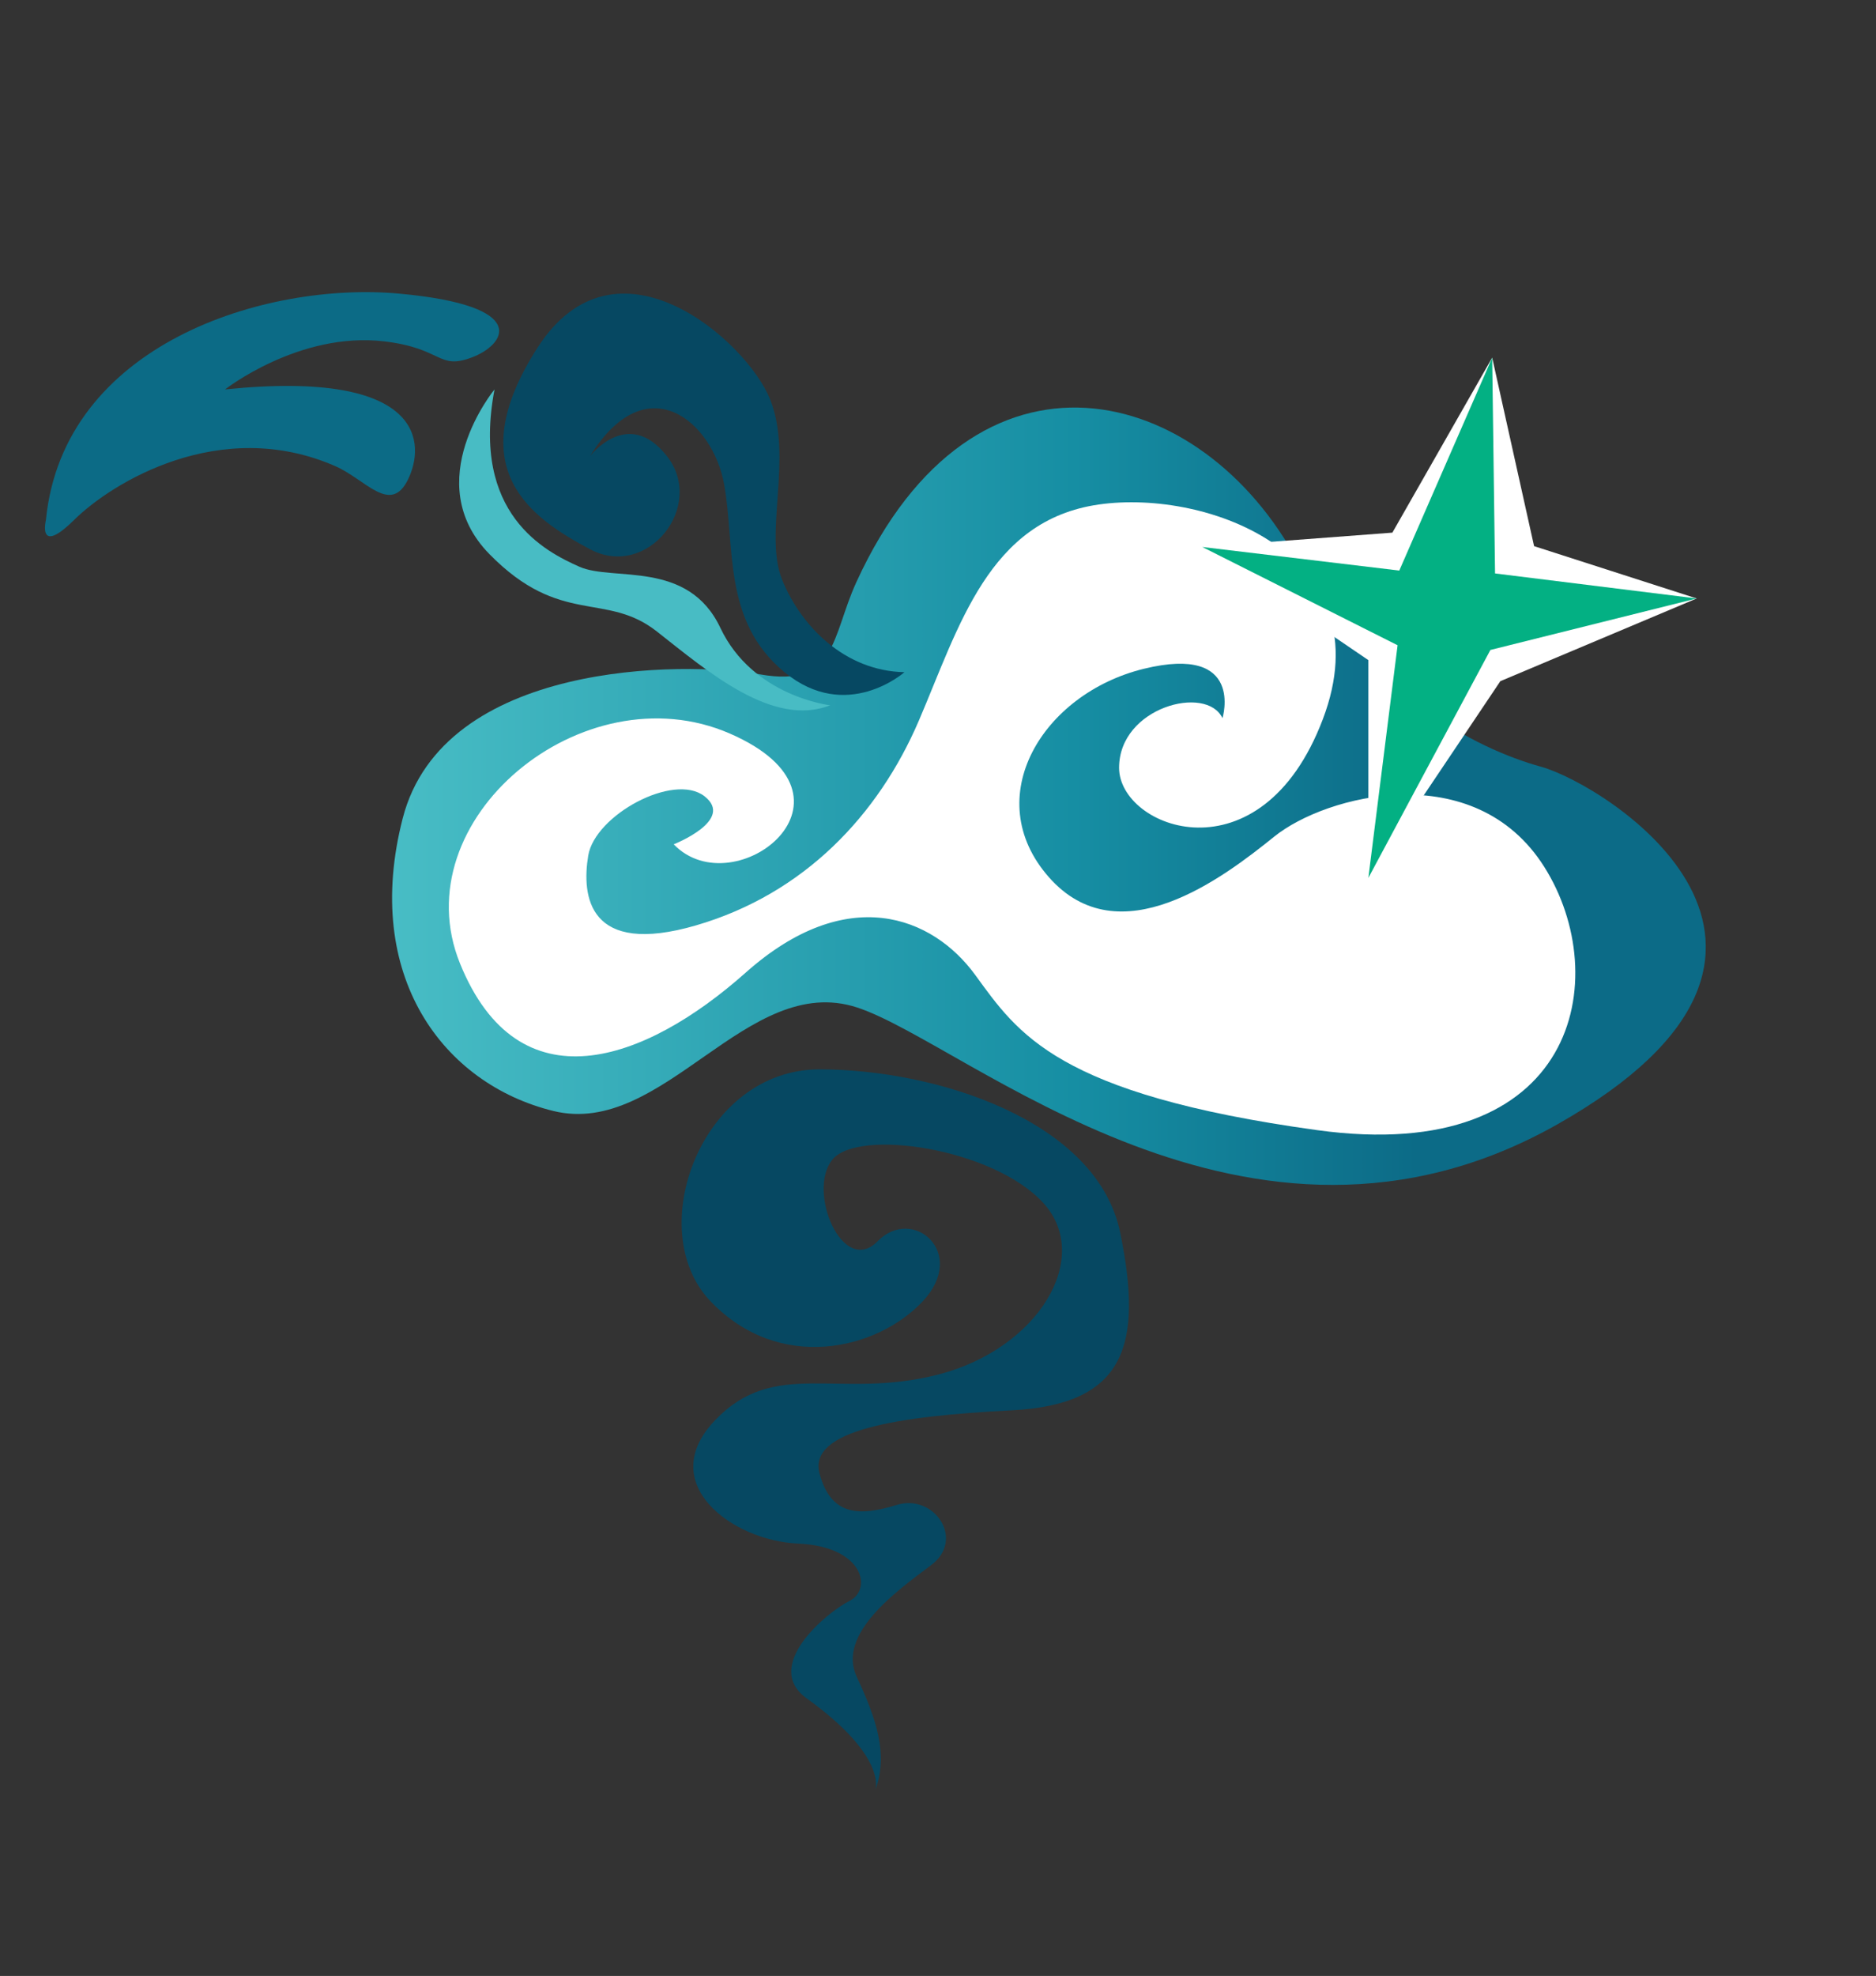 <?xml version="1.0" encoding="UTF-8"?><svg id="Color1" xmlns="http://www.w3.org/2000/svg" xmlns:xlink="http://www.w3.org/1999/xlink" viewBox="0 0 1080 1137"><rect x="0" y="0" width="1080" height="1137" fill="#333333" stroke="none"/><defs><style>.cls-1{fill:#03b083;}.cls-2{fill:#fff;}.cls-3{fill:#064862;}.cls-4{fill:#0c6b86;}.cls-5{fill:#48bcc4;}.cls-6{fill:url(#Degradado_sin_nombre_2);}</style><linearGradient id="Degradado_sin_nombre_2" x1="225.72" y1="458.17" x2="982" y2="458.17" gradientUnits="userSpaceOnUse"><stop offset="0" stop-color="#48bdc5"/><stop offset=".52" stop-color="#168ea3"/><stop offset=".78" stop-color="#0c6b87"/><stop offset=".99" stop-color="#0c6b87"/></linearGradient></defs><path class="cls-3" d="m503.93,1030s7.42-18.96-39.57-52.76c-25.75-18.52,11.54-49.46,24.73-56.06,13.19-6.6,8.24-31.33-29.68-32.98-37.92-1.65-82.44-34.62-47.81-70.9,34.62-36.27,70.9-11.54,128.61-26.38,57.71-14.84,89.2-67.52,60.26-98.89-28.94-31.37-106.43-42.91-121.27-24.77-14.84,18.14,5.95,67.53,26.06,46.96,20.11-20.58,52.26,6.63,25.88,34.66-26.38,28.03-82.44,41.22-122.01,0-39.57-41.22-4.95-133.55,62.65-133.55s159.93,29.68,173.12,93.98c13.19,64.3,3.3,98.93-62.65,102.23-65.95,3.3-117.06,11.54-110.47,36.27,6.6,24.73,23.08,24.73,44.52,18.14,21.43-6.6,39.57,19.79,19.79,34.62-19.79,14.84-54.41,39.57-42.87,64.3,11.54,24.73,18.14,44.52,10.72,65.13Z"/><path class="cls-6" d="m493,334.98c-14.36,31.33-11.26,60.86-55.29,53.09-44.03-7.77-182.58-7.77-205.89,82.87-23.31,90.64,23.31,152.8,86.76,168.34,63.45,15.54,111.36-80.28,174.81-59.57,63.45,20.72,225.32,167.97,403.37,67.15,178.05-100.82,27.84-195.35-9.71-205.7-37.55-10.36-99.21-41.81-139.85-117.84-55.03-102.95-185.96-137.26-254.2,11.65Z"/><path class="cls-2" d="m387.85,485.84s35.42-13.9,17.71-27.67c-17.71-13.77-63.03,10.84-66.92,34.14-3.88,23.31,0,58.27,62.16,40.14,62.16-18.13,104.89-63.45,128.2-117.84,23.31-54.39,40.14-115.25,103.59-124.31,63.45-9.06,164.64,29.63,128.94,123.59-35.7,93.96-117.28,62.88-117.28,27.92s50.4-48.05,59.52-28.56c0,0,13-42.66-45.27-28.42-58.27,14.24-95.02,74.17-54.63,119.96,40.39,45.79,99.95.61,129.74-23.42,29.78-24.03,115.25-46.04,155.39,17.41,40.14,63.45,19.42,172.22-130.79,151.51-150.21-20.72-172.22-55.68-196.83-89.35-24.6-33.67-73.81-53.09-132.08-1.29-58.27,51.8-130.79,77.69-164.45-5.18-33.67-82.87,70.87-169.02,155.21-132.42,84.35,36.6,2.77,100.05-32.2,63.79Z"/><polygon class="cls-2" points="859.04 205.81 883.16 314.26 976.77 344.37 863.74 391.96 787.75 505.17 787.75 379.85 692.16 314.75 801.58 306.49 859.04 205.81"/><polygon class="cls-1" points="805.56 328.31 859.04 205.81 860.69 329.97 976.77 344.37 858.01 374 787.75 505.17 804.58 371.29 692.16 314.75 805.56 328.31"/><path class="cls-3" d="m339.65,262.51s21.86-28.74,44.33,0c22.48,28.74-11.29,71.14-44.33,53.53-33.05-17.61-75.43-45.63-30.17-116.03,45.26-70.4,120.45-3.74,133.86,29.74,13.41,33.48-3.83,77.3,6.94,103.88,10.78,26.58,35.92,52.44,70.4,53.16,0,0-33.24,29.45-69.06,0-35.82-29.45-28.28-72.2-34.74-108.12-6.47-35.92-44.54-68.97-77.23-16.16Z"/><path class="cls-5" d="m284.69,224.08s-43.82,53.16-2.87,94.83c40.95,41.67,66.88,21.32,96.3,44.43,29.42,23.1,66.77,55.43,99.82,42.5,0,0-44.54-5.03-63.22-44.54-18.68-39.51-61.78-26.58-81.18-35.2-19.4-8.62-62.5-30.17-48.85-102.01Z"/><path class="cls-4" d="m193.09,268.26c17.37,7.61,31.61,28.02,41.67,7.9,10.06-20.11,10.85-63.94-105.2-52.08,0,0,42.7-33.41,91.56-27.66,33.84,3.98,30.89,16.52,50.29,9.34,19.4-7.18,35.2-29.79-41.67-36.81-76.87-7.02-193.25,28.9-203.3,130.2,0,0-5.21,21.19,16.25,0,21.46-21.19,83.96-59.99,150.42-30.89Z"/></svg>